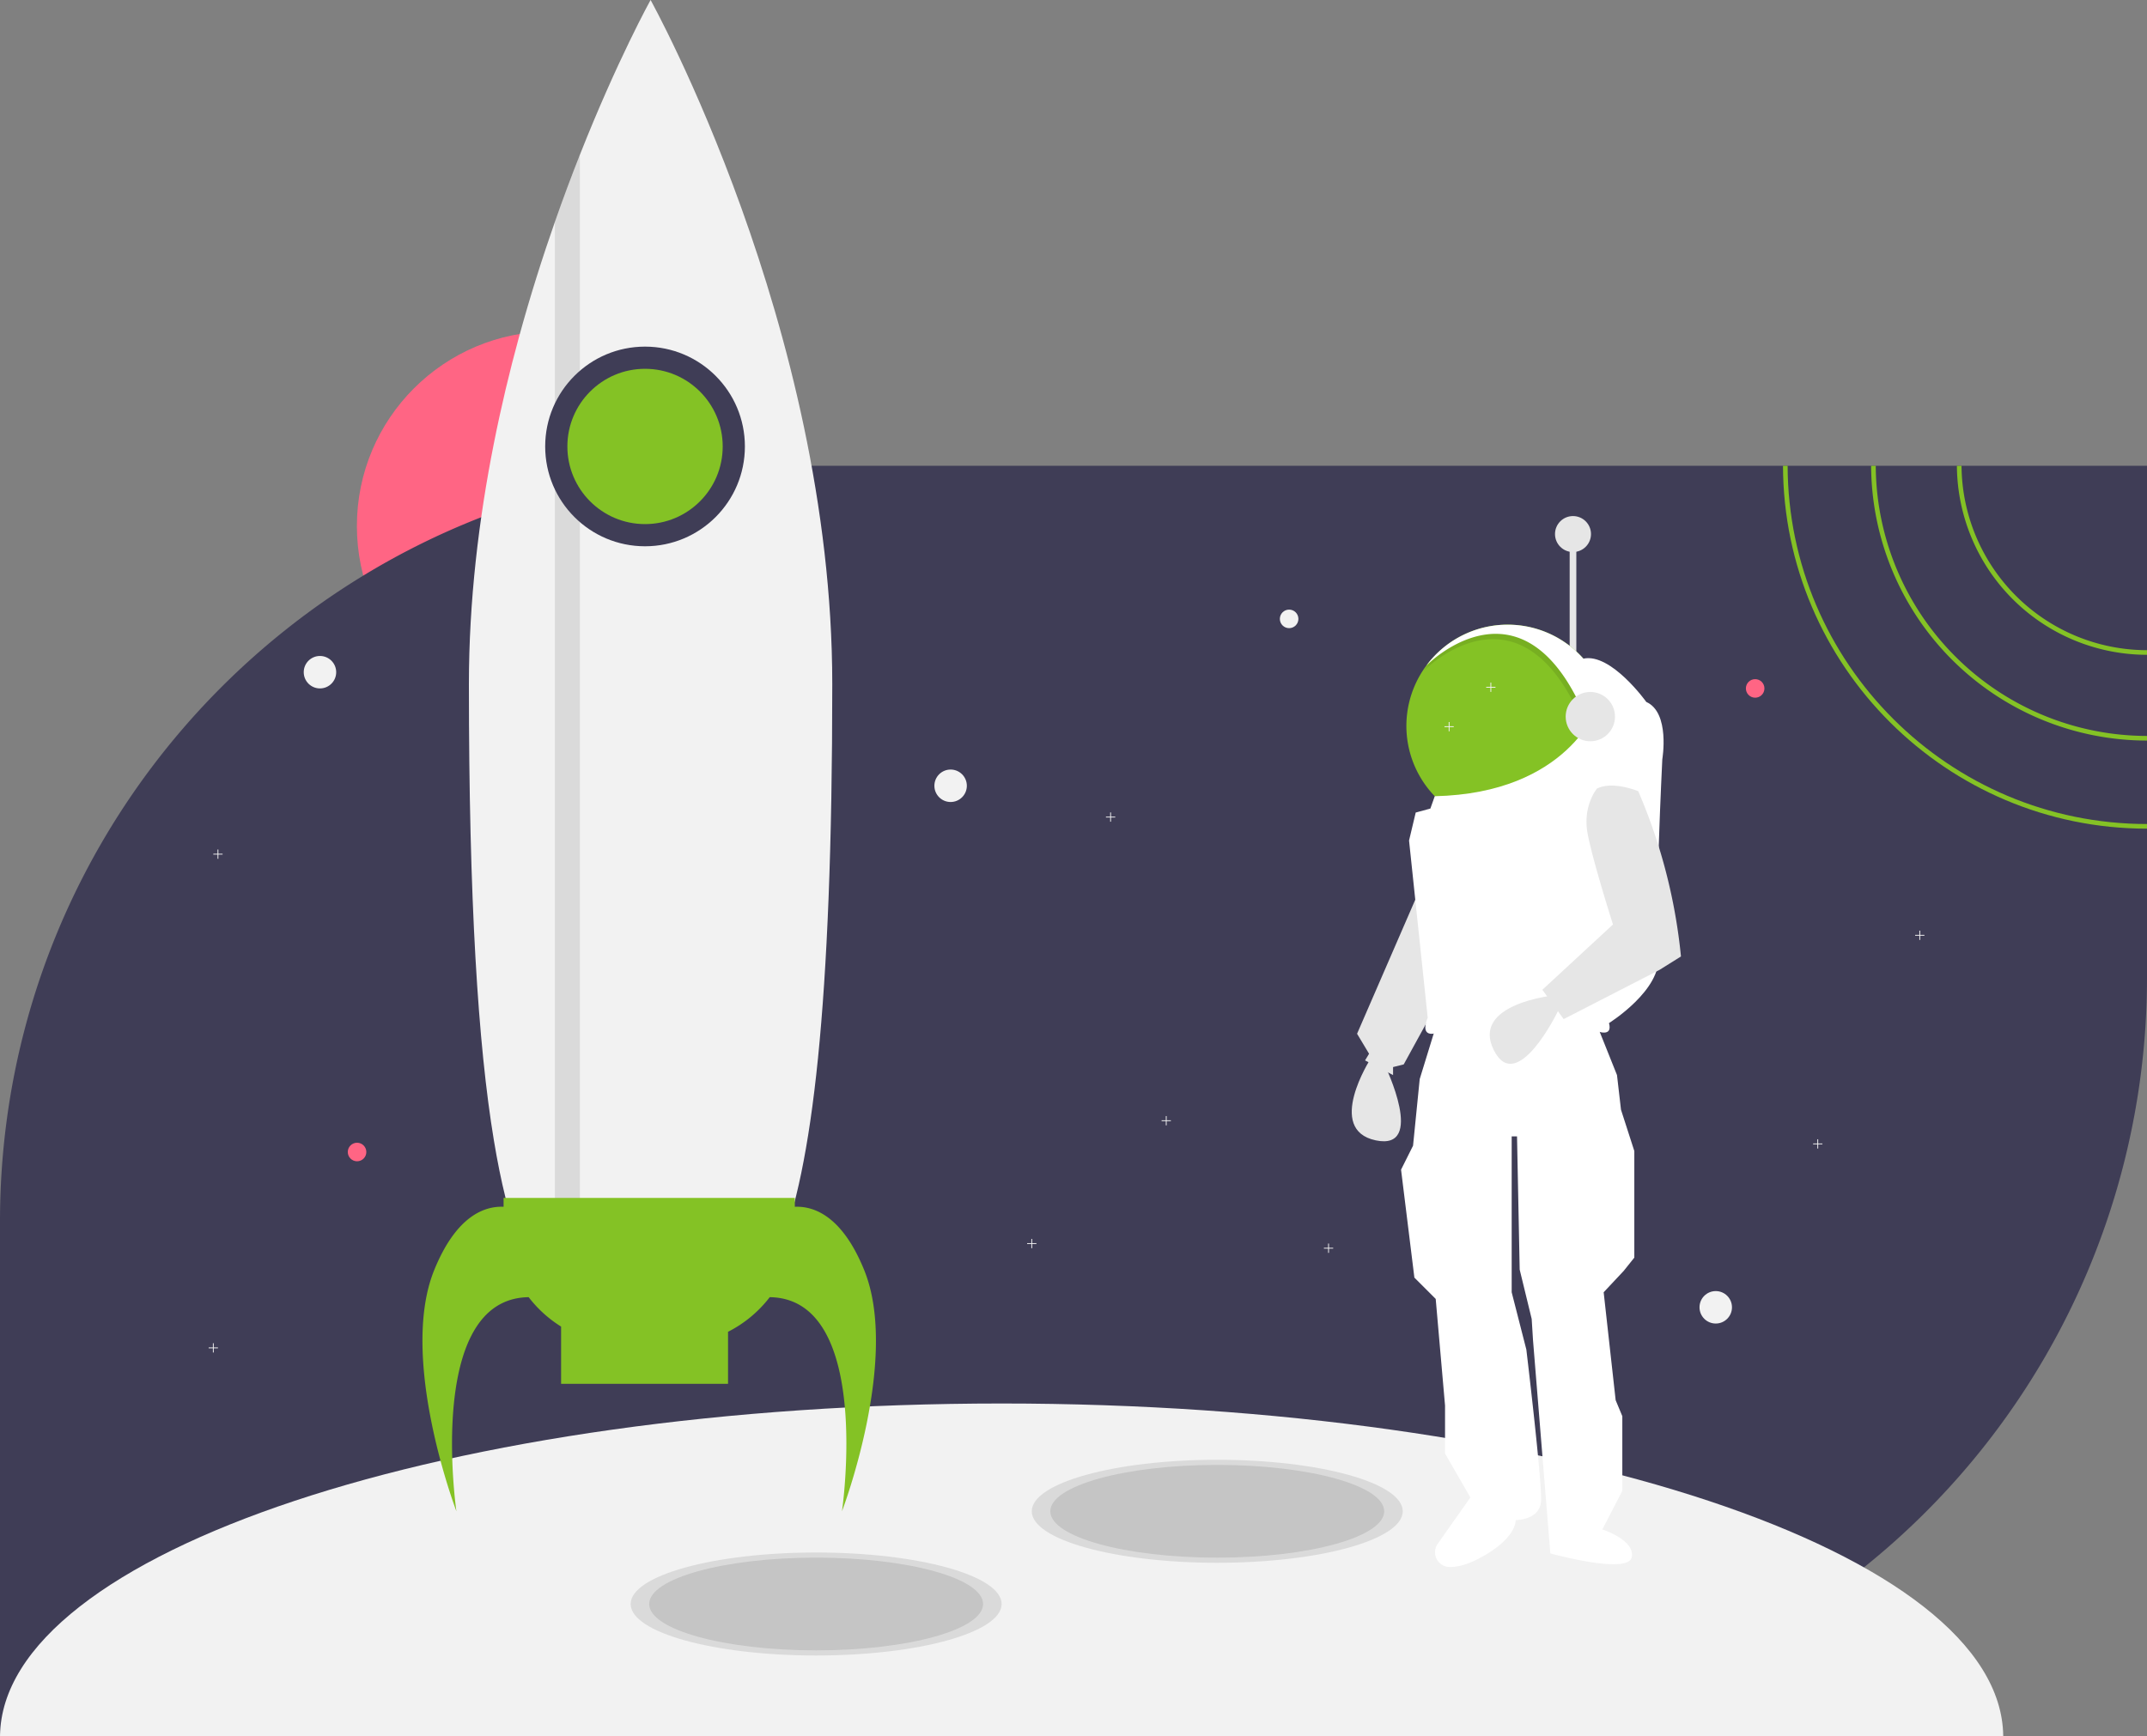 <svg xmlns="http://www.w3.org/2000/svg" id="e4da07c6-3f45-486e-a553-879e7f222c67" data-name="Layer 1" viewBox="0 0 926 749" class="injected-svg ClassicGrid__ImageFile-sc-td9pmq-4 fNAcXv grid_media" xmlns:xlink="http://www.w3.org/1999/xlink"><rect x="0" y="0" width="926" height="749" fill="#808080" stroke="none"/><title>to_the_moon</title><circle cx="237.905" cy="226.935" r="83.979" fill="#ff6584"></circle><path d="M1063,276.46V497.34a325.991,325.991,0,0,1-326,326H137V602.46c0-118.03,62.73-221.42,156.68-278.63a323.577,323.577,0,0,1,50.88-25.18,320.09,320.09,0,0,1,31.76-10.53c.21-.07.43-.13.64-.18q4.77-1.305,9.6-2.46c.18-.05.35-.09.53-.13a326.116,326.116,0,0,1,60.47-8.53c2.41-.11,4.82-.2,7.25-.25.87-.03,1.75-.05,2.64-.05q2.76-.06,5.55-.06Z" transform="translate(-137 -75.5)" fill="#3f3d56"></path><path d="M569,681c-238.086,0-431.181,64.201-431.99,143.5h863.981C1000.181,745.201,807.086,681,569,681Z" transform="translate(-137 -75.5)" fill="#f2f2f2"></path><g opacity="0.1"><ellipse cx="352" cy="692" rx="80" ry="22.222"></ellipse></g><g opacity="0.1"><ellipse cx="525" cy="652" rx="80" ry="22.222"></ellipse></g><g opacity="0.1"><ellipse cx="352" cy="692" rx="72" ry="20"></ellipse></g><g opacity="0.1"><ellipse cx="525" cy="652" rx="72" ry="20"></ellipse></g><circle cx="138" cy="290" r="7" fill="#f2f2f2"></circle><circle cx="740" cy="564" r="7" fill="#f2f2f2"></circle><circle cx="410" cy="339" r="7" fill="#f2f2f2"></circle><circle cx="757" cy="297" r="4" fill="#ff6584"></circle><circle cx="154" cy="497" r="4" fill="#ff6584"></circle><polygon points="94 581.322 92.178 581.322 92.178 579.5 91.822 579.5 91.822 581.322 90 581.322 90 581.678 91.822 581.678 91.822 583.5 92.178 583.5 92.178 581.678 94 581.678 94 581.322" fill="#f2f2f2"></polygon><polygon points="679 433.322 677.178 433.322 677.178 431.5 676.822 431.5 676.822 433.322 675 433.322 675 433.678 676.822 433.678 676.822 435.5 677.178 435.5 677.178 433.678 679 433.678 679 433.322" fill="#f2f2f2"></polygon><polygon points="830 403.322 828.178 403.322 828.178 401.5 827.822 401.5 827.822 403.322 826 403.322 826 403.678 827.822 403.678 827.822 405.5 828.178 405.5 828.178 403.678 830 403.678 830 403.322" fill="#f2f2f2"></polygon><polygon points="505 483.322 503.178 483.322 503.178 481.5 502.822 481.5 502.822 483.322 501 483.322 501 483.678 502.822 483.678 502.822 485.5 503.178 485.5 503.178 483.678 505 483.678 505 483.322" fill="#f2f2f2"></polygon><polygon points="786 493.322 784.178 493.322 784.178 491.5 783.822 491.5 783.822 493.322 782 493.322 782 493.678 783.822 493.678 783.822 495.5 784.178 495.5 784.178 493.678 786 493.678 786 493.322" fill="#f2f2f2"></polygon><polygon points="447 536.322 445.178 536.322 445.178 534.5 444.822 534.5 444.822 536.322 443 536.322 443 536.678 444.822 536.678 444.822 538.5 445.178 538.5 445.178 536.678 447 536.678 447 536.322" fill="#f2f2f2"></polygon><polygon points="575 538.322 573.178 538.322 573.178 536.5 572.822 536.5 572.822 538.322 571 538.322 571 538.678 572.822 538.678 572.822 540.5 573.178 540.5 573.178 538.678 575 538.678 575 538.322" fill="#f2f2f2"></polygon><polygon points="96 368.322 94.178 368.322 94.178 366.5 93.822 366.5 93.822 368.322 92 368.322 92 368.678 93.822 368.678 93.822 370.5 94.178 370.5 94.178 368.678 96 368.678 96 368.322" fill="#f2f2f2"></polygon><rect x="676.997" y="230.689" width="2.874" height="58.063" fill="#e6e6e6"></rect><polygon points="611.748 385.046 585.303 445.984 590.477 454.607 588.752 457.481 600.825 463.805 600.825 460.356 605.424 459.206 624.97 423.563 611.748 385.046" fill="#e6e6e6"></polygon><path d="M728.052,532.407s-19.546,30.469,2.3,35.068,4.024-32.194,4.024-32.194Z" transform="translate(-137 -75.5)" fill="#e6e6e6"></path><path d="M756.221,518.609l-6.899,22.421-2.874,28.744-5.174,10.348,5.749,46.566,9.198,9.198,4.024,45.991v20.696l10.923,18.971-14.066,19.964a6.361,6.361,0,0,0,4.99,10.031c3.105.082,7.199-.796,12.525-3.55,16.672-8.623,16.097-16.672,16.097-16.672s10.348,0,10.923-8.048-6.324-65.537-6.324-65.537l-6.324-24.72V565.75h2.3l1.15,57.489,5.174,21.271.575,9.198,7.474,91.982s33.343,9.198,35.068,1.725-12.647-12.073-12.647-12.073l8.623-16.672V686.476l-2.874-6.899-5.174-46.566,8.623-9.198,4.599-5.749V572.074l-5.749-17.821-1.725-14.947-9.198-22.995S783.241,502.512,756.221,518.609Z" transform="translate(-137 -75.5)" fill="#fff"></path><path d="M830.956,388.685a43.691,43.691,0,1,1-78.759-26.06l.012-.012a43.687,43.687,0,0,1,78.748,26.071Z" transform="translate(-137 -75.5)" fill="#84c225"></path><g opacity="0.1"><path d="M824.747,370.571l-3.564,20.414c-26.784-69.527-69.389-26.818-70.124-26.071a43.691,43.691,0,0,1,73.689,5.657Z" transform="translate(-137 -75.5)"></path></g><path d="M825.897,368.271l-3.564,20.414c-26.784-69.527-69.389-26.818-70.124-26.071a43.691,43.691,0,0,1,73.689,5.657Z" transform="translate(-137 -75.5)" fill="#fff"></path><path d="M819.908,359.653l5.989,20.79s-12.433,37.263-70.086,38.562l-1.89,5.323-6.324,1.725-2.874,12.073,8.048,76.46s-3.449,7.474,2.3,6.899c0,0,37.942-12.647,70.711-1.15,0,0,6.899,2.874,5.174-3.449,0,0,22.995-14.372,21.271-29.319s1.725-84.508,1.725-84.508,3.449-20.121-6.899-24.72C847.053,378.337,831.855,357.065,819.908,359.653Z" transform="translate(-137 -75.5)" fill="#fff"></path><path d="M807.304,504.918s-36.018,3.617-26.048,23.591,27.725-16.851,27.725-16.851Z" transform="translate(-137 -75.5)" fill="#e6e6e6"></path><path d="M825.782,415.705s-6.324,7.474-4.024,19.546,10.923,39.092,10.923,39.092L802.212,502.512,811.41,515.16l41.392-21.271L862,488.14v0A238.507,238.507,0,0,0,845.108,420.5l-1.504-3.645S832.681,412.256,825.782,415.705Z" transform="translate(-137 -75.5)" fill="#e6e6e6"></path><circle cx="685.908" cy="309.161" r="10.635" fill="#e6e6e6"></circle><circle cx="678.434" cy="230.402" r="7.761" fill="#e6e6e6"></circle><polygon points="481 352.322 479.178 352.322 479.178 350.5 478.822 350.5 478.822 352.322 477 352.322 477 352.678 478.822 352.678 478.822 354.5 479.178 354.5 479.178 352.678 481 352.678 481 352.322" fill="#f2f2f2"></polygon><polygon points="645 296.322 643.178 296.322 643.178 294.5 642.822 294.5 642.822 296.322 641 296.322 641 296.678 642.822 296.678 642.822 298.5 643.178 298.5 643.178 296.678 645 296.678 645 296.322" fill="#f2f2f2"></polygon><polygon points="627 313.322 625.178 313.322 625.178 311.5 624.822 311.5 624.822 313.322 623 313.322 623 313.678 624.822 313.678 624.822 315.5 625.178 315.5 625.178 313.678 627 313.678 627 313.322" fill="#f2f2f2"></polygon><circle cx="556" cy="267" r="4" fill="#f2f2f2"></circle><path d="M495.958,370.695c0,279.044-35.088,279.044-78.36,279.044-22.371,0-42.554,0-56.826-38.546-4.103-11.078-7.728-25.362-10.767-43.75-6.843-41.333-10.767-103.447-10.767-196.748,0-35.878,4.247-71.05,10.767-103.901,3.134-15.815,6.795-31.081,10.767-45.64,4.857-17.825,10.181-34.586,15.552-49.923,3.601-10.312,7.238-19.991,10.767-28.927,16.306-41.249,30.506-66.803,30.506-66.803S495.958,216.583,495.958,370.695Z" transform="translate(-137 -75.5)" fill="#f2f2f2"></path><g opacity="0.1"><path d="M387.092,142.303V628.803h-10.767V171.23C379.926,160.918,383.563,151.24,387.092,142.303Z" transform="translate(-137 -75.5)"></path></g><circle cx="278.205" cy="192.609" r="43.068" fill="#3f3d56"></circle><path d="M509.716,623.419c-9.576-23.572-21.871-27.638-29.908-27.285v-3.82H354.193v3.82c-8.037-.354-20.332,3.713-29.908,27.285C308.732,661.702,333.855,727.5,333.855,727.5s-13.426-91.767,31.158-92.371A52.762,52.762,0,0,0,379,647.819V672.5h72V650.066a52.707,52.707,0,0,0,17.987-14.937C513.571,635.733,500.145,727.5,500.145,727.5S525.268,661.702,509.716,623.419Z" transform="translate(-137 -75.5)" fill="#84c225"></path><circle cx="278.205" cy="192.609" r="33.497" fill="#84c225"></circle><path d="M983.01,276.46h-2A82.085,82.085,0,0,0,1063,358v-2A80.079,80.079,0,0,1,983.01,276.46Z" transform="translate(-137 -75.5)" fill="#84c225"></path><path d="M946.01,276.46h-2A119.115,119.115,0,0,0,1063,395v-2A117.122,117.122,0,0,1,946.01,276.46Z" transform="translate(-137 -75.5)" fill="#84c225"></path><path d="M908,276.46h-2C906.25,362.82,976.58,433,1063,433v-2C977.68,431,908.25,361.72,908,276.46Z" transform="translate(-137 -75.5)" fill="#84c225"></path></svg>